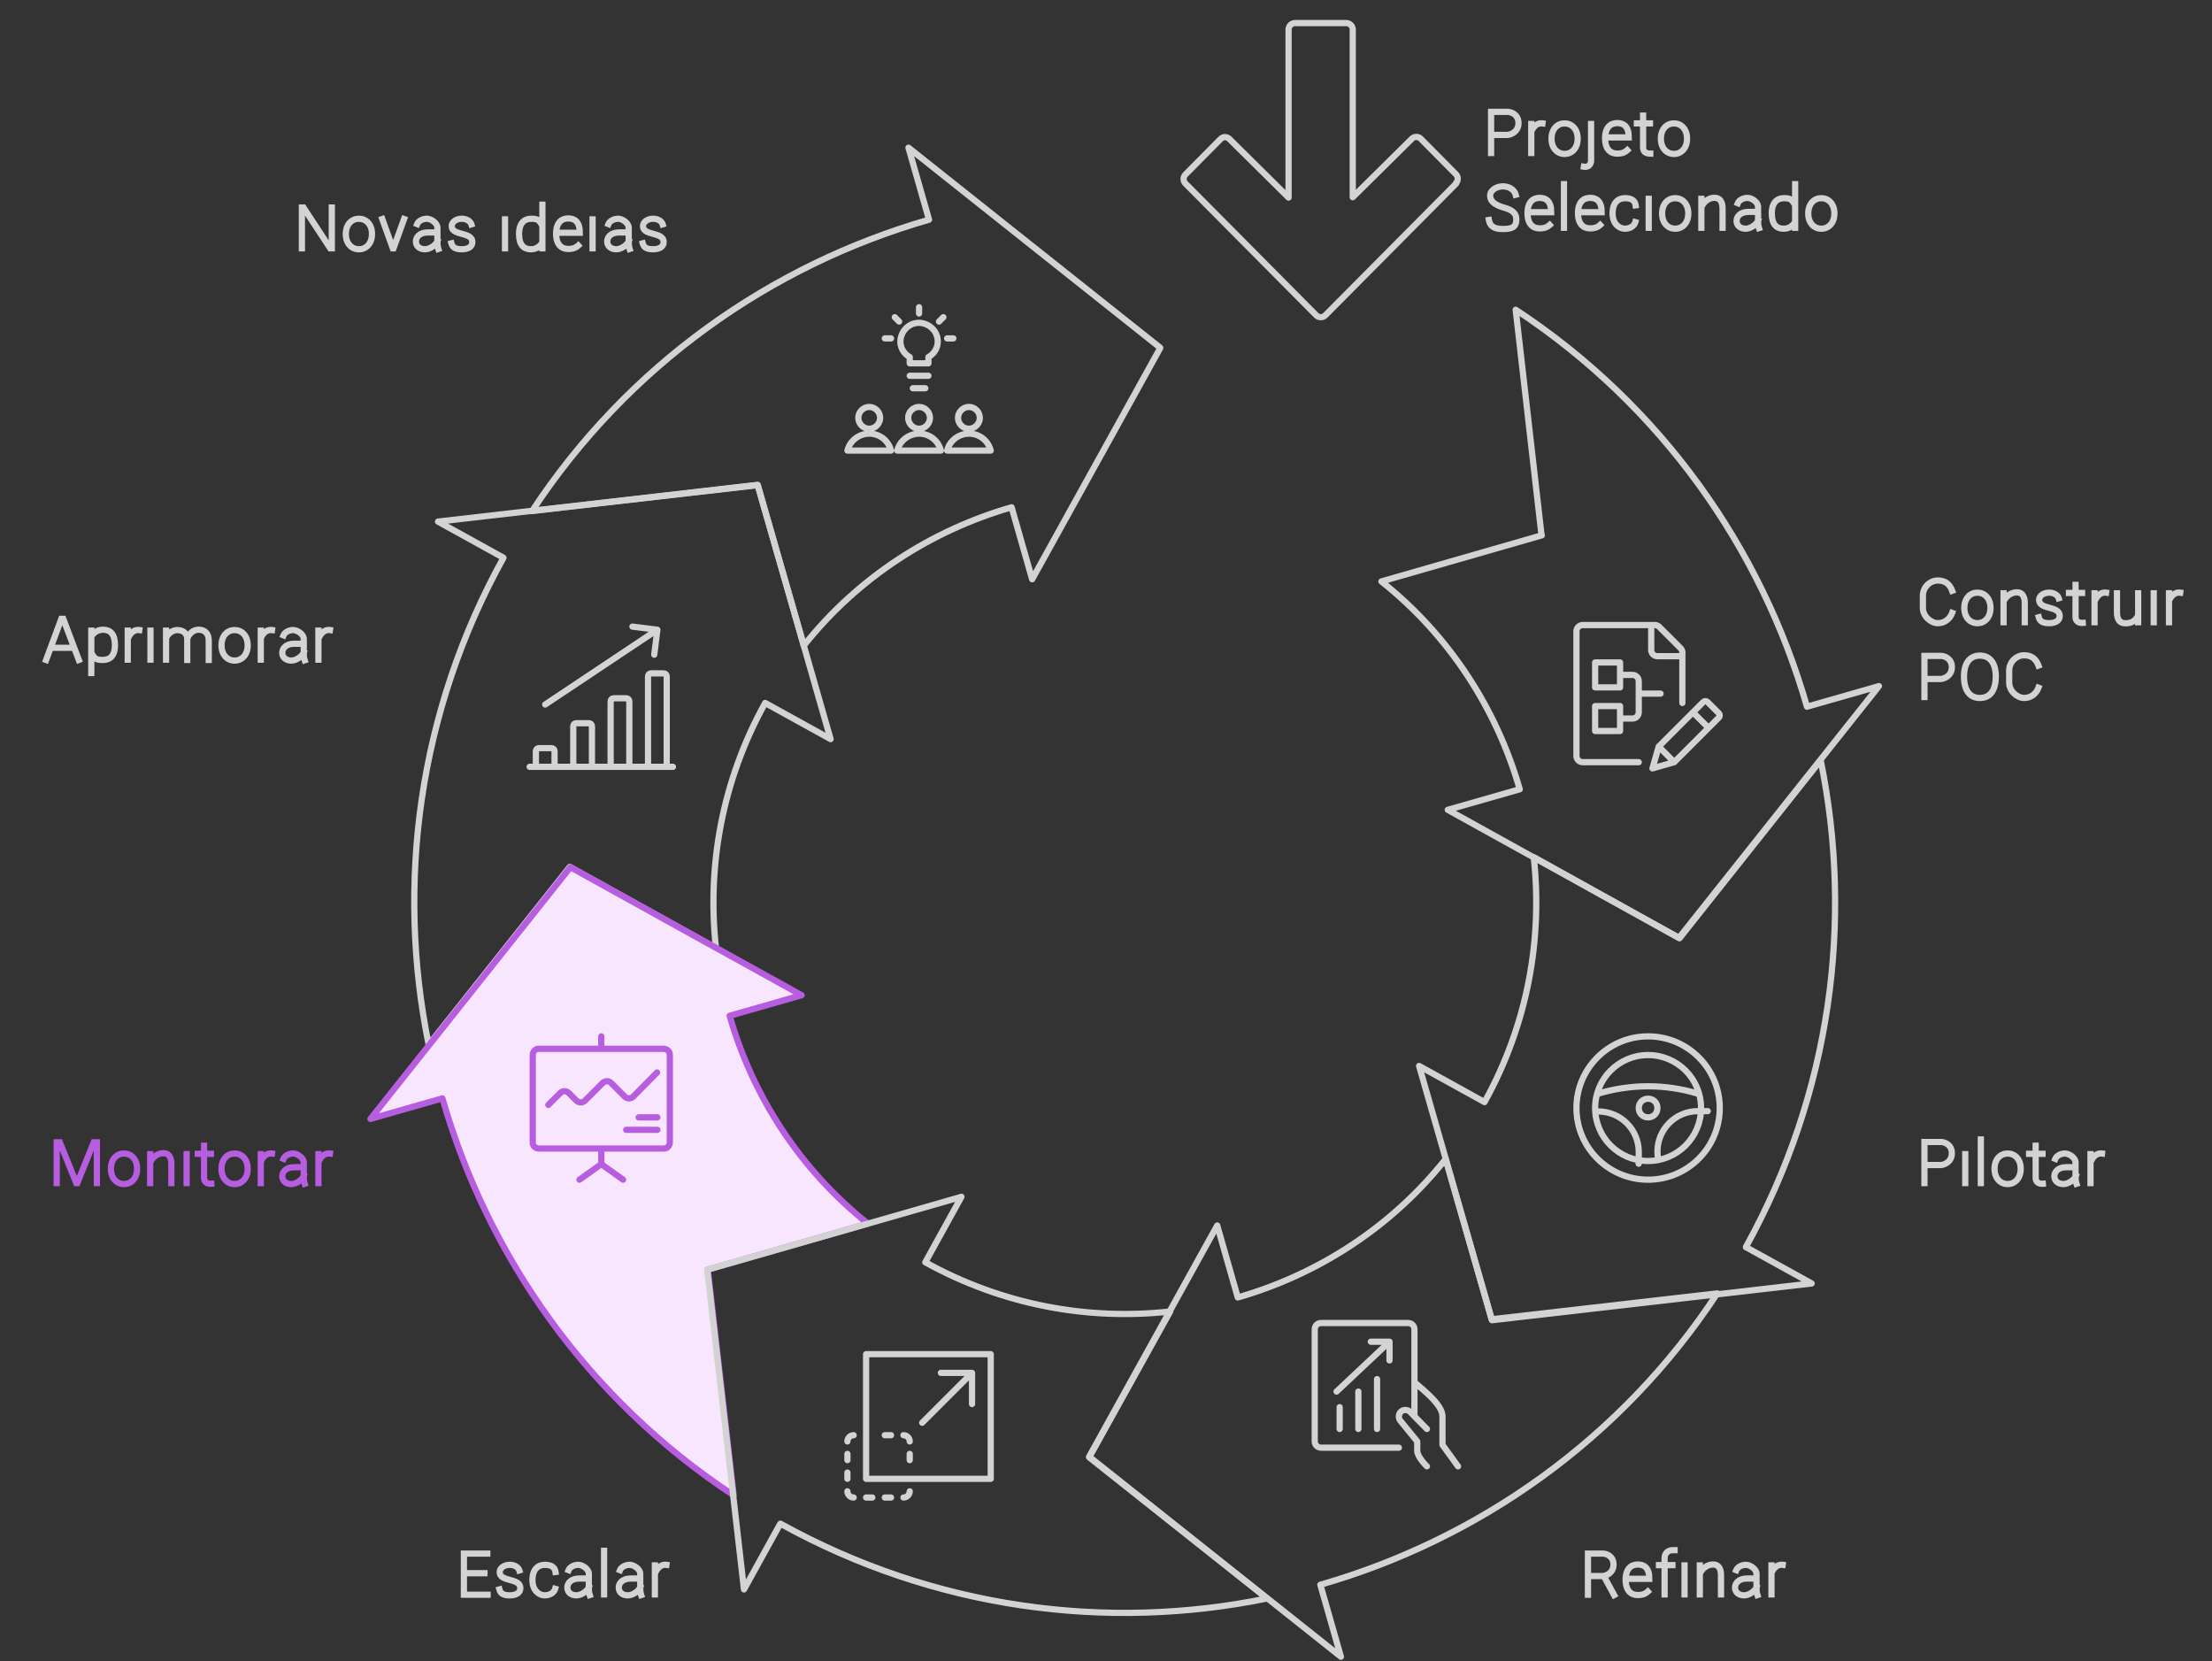 <?xml version="1.0" encoding="UTF-8"?>
<svg xmlns="http://www.w3.org/2000/svg" width="710" height="533.2" version="1.1" viewBox="0 0 710 533.2">
  <rect x="0" y="0" width="710" height="533.2" fill="#333333" stroke="none"/>
  <!-- Generator: Adobe Illustrator 28.6.0, SVG Export Plug-In . SVG Version: 1.2.0 Build 709)  -->
  <g>
    <g id="Layer_1">
      <g id="g-root-8.arrow-8_sy_18isvg1csxdl6-fill" display="none">
        <g id="_x38_.arrow-8_x5F_sy_x5F_18isvg1csxdl6-fill">
          <path d="M372.4,111.6l-80.8-64.2,6.6,23.1c-50.8,14.6-96.6,46.7-127.4,93.5l72.4-8.3,14.8,51.5c17.4-21.9,41-37,66.7-44.4l6.6,23.1,41.1-74.2h0Z" fill="#fee7f5" fill-rule="evenodd"/>
        </g>
      </g>
      <g id="g-root-7.arrow-7_sy_1hefvoxcsxcsh-fill" display="none">
        <g id="_x37_.arrow-7_x5F_sy_x5F_1hefvoxcsxcsh-fill">
          <path d="M229.8,304.2c-2.9-26.3,2-53.7,15.8-78.6l21,11.6-23.4-81.6-102.6,11.8,21,11.6c-27.4,49.5-34.5,104.8-24,156.3l45.3-57.1,46.8,26h0Z" fill="#e6f9ff" fill-rule="evenodd"/>
        </g>
      </g>
      <g id="g-root-6.arrow-6_sy_1hefvoxcsxcsg-fill">
        <g id="_x36_.arrow-6_x5F_sy_x5F_1hefvoxcsxcsg-fill">
          <path d="M227.1,407.5l51.5-14.8c-21.9-17.4-37-41-44.4-66.7l23.1-6.6-74.2-41.1-64.2,80.8,23.1-6.6c14.6,50.8,46.7,96.6,93.5,127.4l-8.3-72.4h-.1Z" fill="#f7e6fe" fill-rule="evenodd"/>
        </g>
      </g>
      <g id="g-root-5.arrow-5_sy_1lu9dtdcsxc07-fill" display="none">
        <g id="_x35_.arrow-5_x5F_sy_x5F_1lu9dtdcsxc07-fill">
          <path d="M250.5,489c49.5,27.4,104.8,34.5,156.2,24l-57.1-45.3,26-46.8c-26.3,2.9-53.7-2-78.6-15.8l11.6-21-81.6,23.4,11.8,102.6,11.6-21h0Z" fill="#ffe7e6" fill-rule="evenodd"/>
        </g>
      </g>
      <g id="g-root-4.arrow-4_sy_1qa2vxtcsxb7y-fill" display="none">
        <g id="_x34_.arrow-4_x5F_sy_x5F_1qa2vxtcsxb7y-fill">
          <path d="M478.8,423.5l-14.8-51.5c-17.4,21.9-41,37-66.7,44.4l-6.6-23.1-41.1,74.2,80.8,64.2-6.6-23.1c50.8-14.6,96.6-46.7,127.4-93.5l-72.4,8.3h0Z" fill="#fef2e6" fill-rule="evenodd"/>
        </g>
      </g>
      <g id="g-root-3.arrow-3_sy_1qa2vxtcsxb7x-fill" display="none">
        <g id="_x33_.arrow-3_x5F_sy_x5F_1qa2vxtcsxb7x-fill">
          <path d="M560.4,400.2c27.4-49.5,34.5-104.8,24-156.2l-45.3,57.1-46.8-26c2.9,26.3-2,53.7-15.8,78.6l-21-11.6,23.4,81.6,102.6-11.8-21-11.6h-.1Z" fill="#fffce6" fill-rule="evenodd"/>
        </g>
      </g>
      <g id="g-root-2.arrow-2_sy_4lu7lcsxamc-fill">
        <g id="_x32_.arrow-2_x5F_sy_x5F_4lu7lcsxamc-fill" display="none">
          <path d="M494.9,171.8l-51.5,14.8c21.9,17.4,37,41,44.4,66.7l-23.1,6.6,74.2,41.1,64.2-80.8-23.1,6.6c-14.6-50.8-46.7-96.6-93.5-127.4l8.3,72.4h.1Z" fill="#e9fbf3" fill-rule="evenodd"/>
        </g>
      </g>
      <g id="g-root-8.arrow-8_sy_18isvg1csxdl6-stroke">
        <g id="_x38_.arrow-8_x5F_sy_x5F_18isvg1csxdl6-stroke">
          <path d="M372.4,111.6l-80.8-64.2,6.6,23.1c-50.8,14.6-96.6,46.7-127.4,93.5l72.4-8.3,14.8,51.5c17.4-21.9,41-37,66.7-44.4l6.6,23.1,41.1-74.2h0Z" fill="none" stroke="#d3d3d3" stroke-linecap="round" stroke-linejoin="round" stroke-width="2"/>
        </g>
      </g>
      <g id="g-root-7.arrow-7_sy_1hefvoxcsxcsh-stroke">
        <g id="_x37_.arrow-7_x5F_sy_x5F_1hefvoxcsxcsh-stroke">
          <path d="M229.8,304.2c-2.9-26.3,2-53.7,15.8-78.6l21,11.6-23.4-81.6-102.6,11.8,21,11.6c-27.4,49.5-34.5,104.8-24,156.3l45.3-57.1,46.8,26h0Z" fill="none" stroke="#d3d3d3" stroke-linecap="round" stroke-linejoin="round" stroke-width="2"/>
        </g>
      </g>
      <g id="g-root-6.arrow-6_sy_1hefvoxcsxcsg-stroke">
        <g id="_x36_.arrow-6_x5F_sy_x5F_1hefvoxcsxcsg-stroke">
          <path d="M227.1,407.5l51.5-14.8c-21.9-17.4-37-41-44.4-66.7l23.1-6.6-74.2-41.1-64.2,80.8,23.1-6.6c14.6,50.8,46.7,96.6,93.5,127.4l-8.3-72.4h-.1Z" fill="none" stroke="#b65edf" stroke-linecap="round" stroke-linejoin="round" stroke-width="2"/>
        </g>
      </g>
      <g id="g-root-5.arrow-5_sy_1lu9dtdcsxc07-stroke">
        <g id="_x35_.arrow-5_x5F_sy_x5F_1lu9dtdcsxc07-stroke">
          <path d="M250.5,489c49.5,27.4,104.8,34.5,156.2,24l-57.1-45.3,26-46.8c-26.3,2.9-53.7-2-78.6-15.8l11.6-21-81.6,23.4,11.8,102.6,11.6-21h0Z" fill="none" stroke="#d3d3d3" stroke-linecap="round" stroke-linejoin="round" stroke-width="2"/>
        </g>
      </g>
      <g id="g-root-4.arrow-4_sy_1qa2vxtcsxb7y-stroke">
        <g id="_x34_.arrow-4_x5F_sy_x5F_1qa2vxtcsxb7y-stroke">
          <path d="M478.8,423.5l-14.8-51.5c-17.4,21.9-41,37-66.7,44.4l-6.6-23.1-41.1,74.2,80.8,64.2-6.6-23.1c50.8-14.6,96.6-46.7,127.4-93.5l-72.4,8.3h0Z" fill="none" stroke="#d3d3d3" stroke-linecap="round" stroke-linejoin="round" stroke-width="2"/>
        </g>
      </g>
      <g id="g-root-3.arrow-3_sy_1qa2vxtcsxb7x-stroke">
        <g id="_x33_.arrow-3_x5F_sy_x5F_1qa2vxtcsxb7x-stroke">
          <path d="M560.4,400.2c27.4-49.5,34.5-104.8,24-156.2l-45.3,57.1-46.8-26c2.9,26.3-2,53.7-15.8,78.6l-21-11.6,23.4,81.6,102.6-11.8-21-11.6h-.1Z" fill="none" stroke="#d3d3d3" stroke-linecap="round" stroke-linejoin="round" stroke-width="2"/>
        </g>
      </g>
      <g id="g-root-2.arrow-2_sy_4lu7lcsxamc-stroke">
        <g id="_x32_.arrow-2_x5F_sy_x5F_4lu7lcsxamc-stroke">
          <path d="M494.9,171.8l-51.5,14.8c21.9,17.4,37,41,44.4,66.7l-23.1,6.6,74.2,41.1,64.2-80.8-23.1,6.6c-14.6-50.8-46.7-96.6-93.5-127.4l8.3,72.4h.1Z" fill="none" stroke="#d3d3d3" stroke-linecap="round" stroke-linejoin="round" stroke-width="2"/>
        </g>
      </g>
      <g id="g-root-tx_enhances_hwibshcsxdl9-stroke">
        <g id="tx_enhances_hwibshcsxdl9-stroke">
          <path d="M14.8,211.8l4.9-13.2h.6l5,13.2M16.6,207.9h6.9M29.3,202.4v13.6M29.7,203.7c.9-1.1,2.1-1.6,3.4-1.6,2.2,0,3.8,1.3,3.8,4.9s-1.7,4.8-3.9,4.8-2.6-.5-3.3-1.6M44.7,202.2c-1.4-.2-2.6.7-3.3,2M41,202.4v9.3M48.4,198.6h0M48.3,202.4v9.3M53.3,202.4v9.3M60.1,211.8v-6.7c0-.9-.4-2.4-2.3-2.8-1.9-.4-3.4.6-4.2,1.9M67,211.8v-6.1c0-.7,0-2.9-2.3-3.5-2-.5-3.6.7-4.3,2.1M79.5,207.1c0,3.1-1.9,4.9-4.2,4.9s-4.2-1.8-4.2-4.9,1.9-4.9,4.2-4.9,4.2,1.8,4.2,4.9ZM87.3,202.2c-1.4-.2-2.6.7-3.3,2M83.7,202.4v9.3M91,203.9c.4-1,1.8-1.7,3.1-1.7s3.4,1.3,3.4,2.9v4.1c0,1,0,1.8.3,2.7M97.1,206.6h-2.7c-2.5,0-3.8,1.4-3.8,2.9s1.2,2.5,2.9,2.5,3.6-1.5,4-2.6M105.9,202.2c-1.4-.2-2.6.7-3.3,2M102.2,202.4v9.3" fill="none" stroke="#d3d3d3" stroke-linecap="square" stroke-width="2"/>
        </g>
      </g>
      <g id="g-root-tx_implemen_v9u9f5csxb0q-stroke">
        <g id="tx_implemen_v9u9f5csxb0q-stroke">
          <path d="M626.6,196.7c-.7,1.9-2.4,3.3-4.6,3.3s-4.8-2.2-4.8-4.9v-3.9c0-2.7,2.2-4.9,4.8-4.9s3.9,1.4,4.6,3.3M638.9,195.1c0,3.1-1.9,4.9-4.2,4.9s-4.2-1.8-4.2-4.9,1.9-4.9,4.2-4.9,4.2,1.8,4.2,4.9ZM643.1,190.4v9.3M649.9,199.7v-6.1c0-.7,0-3.3-2.3-3.5-1.8-.1-3.4,1-4.2,2.4M660.8,192c-.3-1-1.5-1.8-3.1-1.8s-3.1.9-3.2,2.2c0,1.5,1.1,2.1,3.1,2.6,1.7.5,3.6.9,3.5,2.8,0,1.2-1.1,2.2-3.4,2.2s-3-.8-3.3-1.9M668.5,199.9c-1.4.1-2.3-.6-2.3-1.9v-10.3M668.3,190.3h-1.8M664.1,190.3h1.7M676,190.2c-1.4-.2-2.6.7-3.3,2M672.3,190.4v9.3M686.3,199.7v-9.3M679.5,190.4v6.1c0,.7,0,3.3,2.3,3.5,2.1.2,3.4-.7,4.1-1.8M691.3,186.6h0M691.3,190.4v9.3M699.8,190.2c-1.4-.2-2.6.7-3.3,2M696.2,190.4v9.3M617.7,223.7v-13.2h5.3c1.1,0,3.5.8,3.5,3.6s-2.4,3.7-3.5,3.8h-4.8M630.4,217.1c0,4.7,2,6.9,5.1,6.9s5.1-2.2,5.1-6.9-2.2-6.7-5.1-6.7-5.1,2-5.1,6.7ZM654.3,220.7c-.7,1.9-2.4,3.3-4.6,3.3s-4.8-2.2-4.8-4.9v-3.9c0-2.7,2.2-4.9,4.8-4.9s3.9,1.4,4.6,3.3" fill="none" stroke="#d3d3d3" stroke-linecap="square" stroke-width="2"/>
        </g>
      </g>
      <g id="g-root-arro_7qasxct2zgs-stroke">
        <g id="arro_7qasxct2zgs-stroke">
          <path d="M170,246.1h46M178,246.1v-5c0-.6-.4-1-1-1h-4c-.6,0-1,.4-1,1v5M190,246.1v-13c0-.6-.4-1-1-1h-4c-.6,0-1,.4-1,1v13M202,246.1v-21c0-.6-.4-1-1-1h-4c-.6,0-1,.4-1,1v21M214,246.1v-29c0-.6-.4-1-1-1h-4c-.6,0-1,.4-1,1v29M175,226.1l36-24M210,210.1l1-8-8-1" fill="none" stroke="#d3d3d3" stroke-linecap="round" stroke-linejoin="round" stroke-width="2"/>
        </g>
      </g>
      <g id="g-root-tx_refineso_1hgbay9csxbsw-stroke">
        <g id="tx_refineso_1hgbay9csxbsw-stroke">
          <path d="M509.7,511.8v-13.2h4.8c1.1,0,3.4.8,3.4,3.5s-2.3,3.6-3.4,3.7h-4.2M518.1,511.9l-3.1-5.7M528.9,510.8c-1,.9-2,1.1-3.2,1.1-2.1,0-3.9-1.3-3.9-4.9s1.8-4.9,3.9-4.9,3.7,1.1,3.7,4.6h-7.2M537.5,497.5h-.6c-1.6,0-2.6,1.1-2.6,2.5v11.7M536.8,502.3h-2.1M532.5,502.3h1.5M540.7,498.6h0M540.7,502.4v9.3M545.6,502.4v9.3M552.4,511.7v-6.1c0-.7,0-3.3-2.3-3.5-1.8-.1-3.4,1-4.2,2.4M557.3,503.9c.4-1,1.8-1.7,3.1-1.7s3.4,1.3,3.4,2.9v4.1c0,1,0,1.8.3,2.7M563.4,506.6h-2.7c-2.5,0-3.8,1.4-3.8,2.9s1.2,2.5,2.9,2.5,3.6-1.5,4-2.6M572.2,502.2c-1.4-.2-2.6.7-3.3,2M568.6,502.4v9.3" fill="none" stroke="#d3d3d3" stroke-linecap="square" stroke-width="2"/>
        </g>
      </g>
      <g id="g-root-idea_145hcttct2xvu-stroke">
        <g id="idea_145hcttct2xvu-stroke">
          <path d="M298,120.6h-6M301,109.6c0-3.3-2.7-5.9-6-6-3.3,0-5.9,2.7-6,6,0,2.1,1.2,4,3,5v2h6v-2c1.8-1,3-2.9,3-5ZM275.5,134.1c0,1.9,1.6,3.5,3.5,3.5s3.5-1.6,3.5-3.5-1.6-3.5-3.5-3.5-3.5,1.6-3.5,3.5ZM286,144.6c-1-3.9-4.9-6.2-8.8-5.2-2.6.7-4.6,2.7-5.2,5.2h14ZM291.5,134.1c0,1.9,1.6,3.5,3.5,3.5s3.5-1.6,3.5-3.5-1.6-3.5-3.5-3.5-3.5,1.6-3.5,3.5ZM302,144.6c-1-3.9-4.9-6.2-8.8-5.2-2.6.7-4.6,2.7-5.2,5.2h14ZM307.5,134.1c0,1.9,1.6,3.5,3.5,3.5s3.5-1.6,3.5-3.5-1.6-3.5-3.5-3.5-3.5,1.6-3.5,3.5ZM318,144.6c-1-3.9-4.9-6.2-8.8-5.2-2.6.7-4.6,2.7-5.2,5.2h14ZM295,98.6v2M302.8,101.8l-1.4,1.4M306,108.6h-2M287.2,101.8l1.4,1.4M284,108.6h2M293,124.6h4" fill="none" stroke="#d3d3d3" stroke-linecap="round" stroke-linejoin="round" stroke-width="2"/>
        </g>
      </g>
      <g id="g-root-tx_requalif_qs5c1dcsxcsk-stroke">
        <g id="tx_requalif_qs5c1dcsxcsk-stroke">
          <path d="M96.9,79.7v-13.1h.5l8.6,13.1h.5v-13.1M119.4,75.1c0,3.1-1.9,4.9-4.2,4.9s-4.2-1.8-4.2-4.9,1.9-4.9,4.2-4.9,4.2,1.8,4.2,4.9ZM129.7,70.3l-3.4,9.4h-.2l-3.4-9.4M133.9,71.9c.4-1,1.8-1.7,3.1-1.7s3.4,1.3,3.4,2.9v4.1c0,1,0,1.8.3,2.7M140,74.6h-2.7c-2.5,0-3.8,1.4-3.8,2.9s1.2,2.5,2.9,2.5,3.6-1.5,4-2.6M151.3,72c-.3-1-1.5-1.8-3.1-1.8s-3.1.9-3.2,2.2c-.1,1.5,1.1,2.1,3.1,2.6,1.7.5,3.6.9,3.5,2.8,0,1.2-1.1,2.2-3.4,2.2s-3-.8-3.3-1.9M162.2,66.6h0M162.1,70.4v9.3M174.1,79.7v-14M173.7,78.4c-.9,1.1-2,1.6-3.3,1.6-2.2,0-3.8-1.3-3.8-4.9s1.8-4.9,3.9-4.9,2.5.5,3.2,1.6M185.6,78.8c-1,.9-2,1.1-3.2,1.1-2.1,0-3.9-1.3-3.9-4.9s1.8-4.9,3.9-4.9,3.7,1.1,3.7,4.6h-7.2M190.2,66.6h0M190.2,70.4v9.3M195.3,71.9c.4-1,1.8-1.7,3.1-1.7s3.4,1.3,3.4,2.9v4.1c0,1,0,1.8.3,2.7M201.4,74.6h-2.7c-2.5,0-3.8,1.4-3.8,2.9s1.2,2.5,2.9,2.5,3.6-1.5,4-2.6M212.7,72c-.3-1-1.5-1.8-3.1-1.8s-3.1.9-3.2,2.2c-.1,1.5,1.1,2.1,3.1,2.6,1.7.5,3.6.9,3.5,2.8,0,1.2-1.1,2.2-3.4,2.2s-3-.8-3.3-1.9" fill="none" stroke="#d3d3d3" stroke-linecap="square" stroke-width="2"/>
        </g>
      </g>
      <g id="g-root-arro_4hc0wxbp1slg-stroke">
        <g id="arro_4hc0wxbp1slg-stroke">
          <path d="M173,336.6h40s2,0,2,2v28s0,2-2,2h-40s-2,0-2-2v-28s0-2,2-2M176,354.6l3.8-3.8c.8-.8,2-.8,2.8,0h0l2.4,2.4c.8.8,2,.8,2.8,0l5.6-5.6c.8-.8,2-.8,2.8,0l4.3,4.3c.8.8,2,.8,2.8,0l7.6-7.7M205,358.6h6M211,362.6h-10M193,332.6v4M193,368.6v5M193,373.6l-7,5M193,373.6l7,5" fill="none" stroke="#b65edf" stroke-linecap="round" stroke-linejoin="round" stroke-width="2"/>
        </g>
      </g>
      <g id="g-root-2_qvw9ptct2yh4-stroke">
        <g id="_x32__x5F_qvw9ptct2yh4-stroke">
          <path d="M506,355.6c0,12.7,10.3,23,23,23s23-10.3,23-23-10.3-23-23-23-23,10.3-23,23ZM512.6,351.1c10.7-3.3,22.1-3.3,32.7,0M512,355.6c0,9.4,7.6,17,17,17s17-7.6,17-17-7.6-17-17-17-17,7.6-17,17ZM526,355.6c0,1.7,1.3,3,3,3s3-1.3,3-3-1.3-3-3-3-3,1.3-3,3ZM512.1,356.7h.9c7.2,0,13,5.8,13,13s0,1.8-.3,2.7M532.3,372.3c-.2-.9-.3-1.8-.3-2.7,0-7.2,5.8-13,13-13s.6,0,1,0" fill="none" stroke="#d3d3d3" stroke-linecap="round" stroke-linejoin="round" stroke-width="2"/>
        </g>
      </g>
      <g id="g-root-tx_monitorp_4loai9csxc0e-stroke">
        <g id="tx_monitorp_4loai9csxc0e-stroke">
          <path d="M18.2,379.7v-13.1h1l5.3,13.1h.3l5.3-13.1h1v13.1M44,375.1c0,3.1-1.9,4.9-4.2,4.9s-4.2-1.8-4.2-4.9,1.9-4.9,4.2-4.9,4.2,1.8,4.2,4.9ZM48.2,370.4v9.3M55,379.7v-6.1c0-.7,0-3.3-2.3-3.5-1.8-.1-3.4,1-4.2,2.4M59.9,366.6h0M59.9,370.4v9.3M67.8,379.9c-1.4.1-2.3-.6-2.3-1.9v-10.3M67.7,370.3h-1.8M63.5,370.3h1.7M79.5,375.1c0,3.1-1.9,4.9-4.2,4.9s-4.2-1.8-4.2-4.9,1.9-4.9,4.2-4.9,4.2,1.8,4.2,4.9ZM87.3,370.2c-1.4-.2-2.6.7-3.3,2M83.7,370.4v9.3M91,371.9c.4-1,1.8-1.7,3.1-1.7s3.4,1.3,3.4,2.9v4.1c0,1,0,1.8.3,2.7M97.1,374.6h-2.7c-2.5,0-3.8,1.4-3.8,2.9s1.2,2.5,2.9,2.5,3.6-1.5,4-2.6M105.9,370.2c-1.4-.2-2.6.7-3.3,2M102.2,370.4v9.3" fill="none" stroke="#b65edf" stroke-linecap="square" stroke-width="2"/>
        </g>
      </g>
      <g id="g-root-tx_conductp_144uskxcsxddt-stroke">
        <g id="tx_conductp_144uskxcsxddt-stroke">
          <path d="M617.7,379.7v-13.2h5.3c1.1,0,3.5.8,3.5,3.6s-2.4,3.7-3.5,3.8h-4.8M630.8,366.6h0M630.8,370.4v9.3M635.8,365.7v14M648.6,375.1c0,3.1-1.9,4.9-4.2,4.9s-4.2-1.8-4.2-4.9,1.9-4.9,4.2-4.9,4.2,1.8,4.2,4.9ZM655.7,379.9c-1.4.1-2.3-.6-2.3-1.9v-10.3M655.6,370.3h-1.8M651.3,370.3h1.7M659.7,371.9c.4-1,1.8-1.7,3.1-1.7s3.4,1.3,3.4,2.9v4.1c0,1,0,1.8.3,2.7M665.9,374.6h-2.7c-2.5,0-3.8,1.4-3.8,2.9s1.2,2.5,2.9,2.5,3.6-1.5,4-2.6M674.7,370.2c-1.4-.2-2.6.7-3.3,2M671,370.4v9.3" fill="none" stroke="#d3d3d3" stroke-linecap="square" stroke-width="2"/>
        </g>
      </g>
      <g id="g-root-tx_implemen_1q6c1jl9r8ttz-stroke">
        <g id="tx_implemen_1q6c1jl9r8ttz-stroke">
          <path d="M478.6,49.1v-13.2h5.3c1.1,0,3.5.8,3.5,3.6s-2.4,3.7-3.5,3.8h-4.8M495.1,39.6c-1.4-.2-2.6.7-3.3,2M491.5,39.8v9.3M506.4,44.5c0,3.1-1.9,4.9-4.2,4.9s-4.2-1.8-4.2-4.9,1.9-4.9,4.2-4.9,4.2,1.8,4.2,4.9ZM510.7,35.9h0M510.7,39.8v11.8c0,.8-.6,2.2-2.3,1.9M522.3,48.2c-1,.9-2,1.1-3.2,1.1-2.1,0-3.9-1.3-3.9-4.9s1.8-4.9,3.9-4.9,3.7,1.1,3.7,4.6h-7.2M529.7,49.3c-1.4,0-2.3-.6-2.3-1.9v-10.3M529.6,39.6h-1.8M525.4,39.6h1.7M541.5,44.5c0,3.1-1.9,4.9-4.2,4.9s-4.2-1.8-4.2-4.9,1.9-4.9,4.2-4.9,4.2,1.8,4.2,4.9ZM486.5,62.5c-.4-1.6-2.1-2.7-4.1-2.7s-4.1,1.2-4.1,3,1.5,2.9,4,3.7c2.2.6,4.4,1.4,4.4,3.9s-1.3,3.1-4.4,3.1-4.1-1.2-4.4-2.9M497.4,72.2c-1,.9-2,1.1-3.2,1.1-2.1,0-3.9-1.3-3.9-4.9s1.8-4.9,3.9-4.9,3.7,1.1,3.7,4.6h-7.2M502,59.1v14M513.6,72.2c-1,.9-2,1.1-3.2,1.1-2.1,0-3.9-1.3-3.9-4.9s1.8-4.9,3.9-4.9,3.7,1.1,3.7,4.6h-7.2M524.9,71.3c-.4,1.4-1.9,2.1-3.4,2.1s-3.9-1.3-3.9-4.9,1.9-4.9,4-4.9,3.2.8,3.4,2.3M529.2,60h0M529.2,63.8v9.3M541.9,68.5c0,3.1-1.9,4.9-4.2,4.9s-4.2-1.8-4.2-4.9,1.9-4.9,4.2-4.9,4.2,1.8,4.2,4.9ZM546.1,63.8v9.3M552.9,73.1v-6.1c0-.7,0-3.3-2.3-3.5-1.8-.2-3.4,1-4.2,2.4M557.8,65.2c.4-1,1.8-1.7,3.1-1.7s3.4,1.3,3.4,2.9v4.1c0,1,0,1.8.3,2.7M563.9,68h-2.7c-2.5,0-3.8,1.4-3.8,2.9s1.2,2.5,2.9,2.5,3.6-1.5,4-2.6M576.2,73.1v-14M575.8,71.8c-.9,1.1-2,1.6-3.3,1.6-2.2,0-3.8-1.3-3.8-4.9s1.8-4.9,3.9-4.9,2.5.5,3.2,1.6M588.8,68.5c0,3.1-1.9,4.9-4.2,4.9s-4.2-1.8-4.2-4.9,1.9-4.9,4.2-4.9,4.2,1.8,4.2,4.9Z" fill="none" stroke="#d3d3d3" stroke-linecap="square" stroke-width="2"/>
        </g>
      </g>
      <g id="g-root-expa_18mjt4hct2z9q-stroke">
        <g id="expa_18mjt4hct2z9q-stroke">
          <path d="M278,434.6h40v40h-40v-40ZM296,456.6l16-16M302,440.6h10v10M274,460.6c-1.1,0-2,.9-2,2M272,466.6v2M286,460.6h-2M280,480.6h-2M286,480.6h-2M274,480.6c-1.1,0-2-.9-2-2M272,474.6v-2M290,460.6c1.1,0,2,.9,2,2M292,466.6v2M290,480.6c1.1,0,2-.9,2-2" fill="none" stroke="#d3d3d3" stroke-linecap="round" stroke-linejoin="round" stroke-width="2"/>
        </g>
      </g>
      <g id="g-root-incr_147cs35ct2ww7-stroke">
        <g id="incr_147cs35ct2ww7-stroke">
          <path d="M468,470.6l-5-6.9v-9.1c0-3.6-5.2-7.7-9-11M458,458.6l-5.4-5.5c-.8-.8-2.2-.8-3,0s-.8,2.2,0,3l5.3,6.5v3c0,2,3.1,5,3.1,5M449,464.6h-25c-1.1,0-2-.9-2-2v-36c0-1.1.9-2,2-2h28c1.1,0,2,.9,2,2v27.8M440,430.6h6v6M446,430.6l-17,16M430,451.6v7M436,446.6v12M442,442.6v16" fill="none" stroke="#d3d3d3" stroke-linecap="round" stroke-linejoin="round" stroke-width="2"/>
        </g>
      </g>
      <g id="g-root-tx_scalesol_1lw4t2pcsxb0n-stroke">
        <g id="tx_scalesol_1lw4t2pcsxb0n-stroke">
          <path d="M156.5,511.8h-7.6v-13.2h7.5M155.5,504.9h-6M166.7,504c-.3-1-1.5-1.8-3.1-1.8s-3.1.9-3.2,2.2c-.1,1.5,1.1,2.1,3.1,2.6,1.7.5,3.6.9,3.5,2.8,0,1.2-1.1,2.2-3.4,2.2s-3-.8-3.3-1.9M178.2,509.9c-.4,1.4-1.9,2.1-3.4,2.1s-3.9-1.3-3.9-4.9,1.9-4.9,4-4.9,3.2.8,3.4,2.3M182.5,503.9c.4-1,1.8-1.7,3.1-1.7s3.4,1.3,3.4,2.9v4.1c0,1,0,1.8.3,2.7M188.6,506.6h-2.7c-2.5,0-3.8,1.4-3.8,2.9s1.2,2.5,2.9,2.5,3.6-1.5,4-2.6M193.9,497.7v14M199,503.9c.4-1,1.8-1.7,3.1-1.7s3.4,1.3,3.4,2.9v4.1c0,1,0,1.8.3,2.7M205.1,506.6h-2.7c-2.5,0-3.8,1.4-3.8,2.9s1.2,2.5,2.9,2.5,3.6-1.5,4-2.6M213.9,502.2c-1.4-.2-2.6.7-3.3,2M210.2,502.4v9.3" fill="none" stroke="#d3d3d3" stroke-linecap="square" stroke-width="2"/>
        </g>
      </g>
      <g id="g-root-docu_1up9txdaut72l-stroke">
        <g id="docu_1up9txdaut72l-stroke">
          <path d="M467.4,58.9l-42,42.3c-.8.8-2.1.8-2.9,0l-42-42.3c-.8-.8-.8-2.1,0-2.9l11.3-11.4c.8-.8,2-.8,2.8,0l19,18.8V9.5c0-1.1.9-2.1,2.1-2.1h16.4c1.1,0,2.1.9,2.1,2.1v53.8l19-18.8c.8-.8,2.1-.7,2.8,0l11.3,11.4c.8.8.8,2.1,0,2.9h.1Z" fill="none" stroke="#d3d3d3" stroke-linecap="round" stroke-linejoin="round" stroke-width="2"/>
        </g>
      </g>
      <g id="g-root-writ_958qb5ct2xoh-stroke">
        <g id="writ_958qb5ct2xoh-stroke">
          <path d="M526,244.6h-18c-1.1,0-2-.9-2-2v-40c0-1.1.9-2,2-2h23.2c.5,0,1,.2,1.4.6l6.8,6.8c.4.4.6.9.6,1.4v16.2M530,200.6v8c0,1.1.9,2,2,2h8M512,212.6h8v8h-8v-8ZM512,226.6h8v8h-8v-8ZM520,216.6h4c1.1,0,2,.9,2,2v10c0,1.1-.9,2-2,2h-4M533,222.6h-6M537.4,244.6l-7,2,2-7,14.3-14.3c.4-.4,1-.4,1.4,0l3.6,3.6c.4.4.4,1,0,1.4h0l-14.3,14.3ZM543.4,228.6l5,5M532.4,239.6l5,5" fill="none" stroke="#d3d3d3" stroke-linecap="round" stroke-linejoin="round" stroke-width="2"/>
        </g>
      </g>
    </g>
  </g>
</svg>